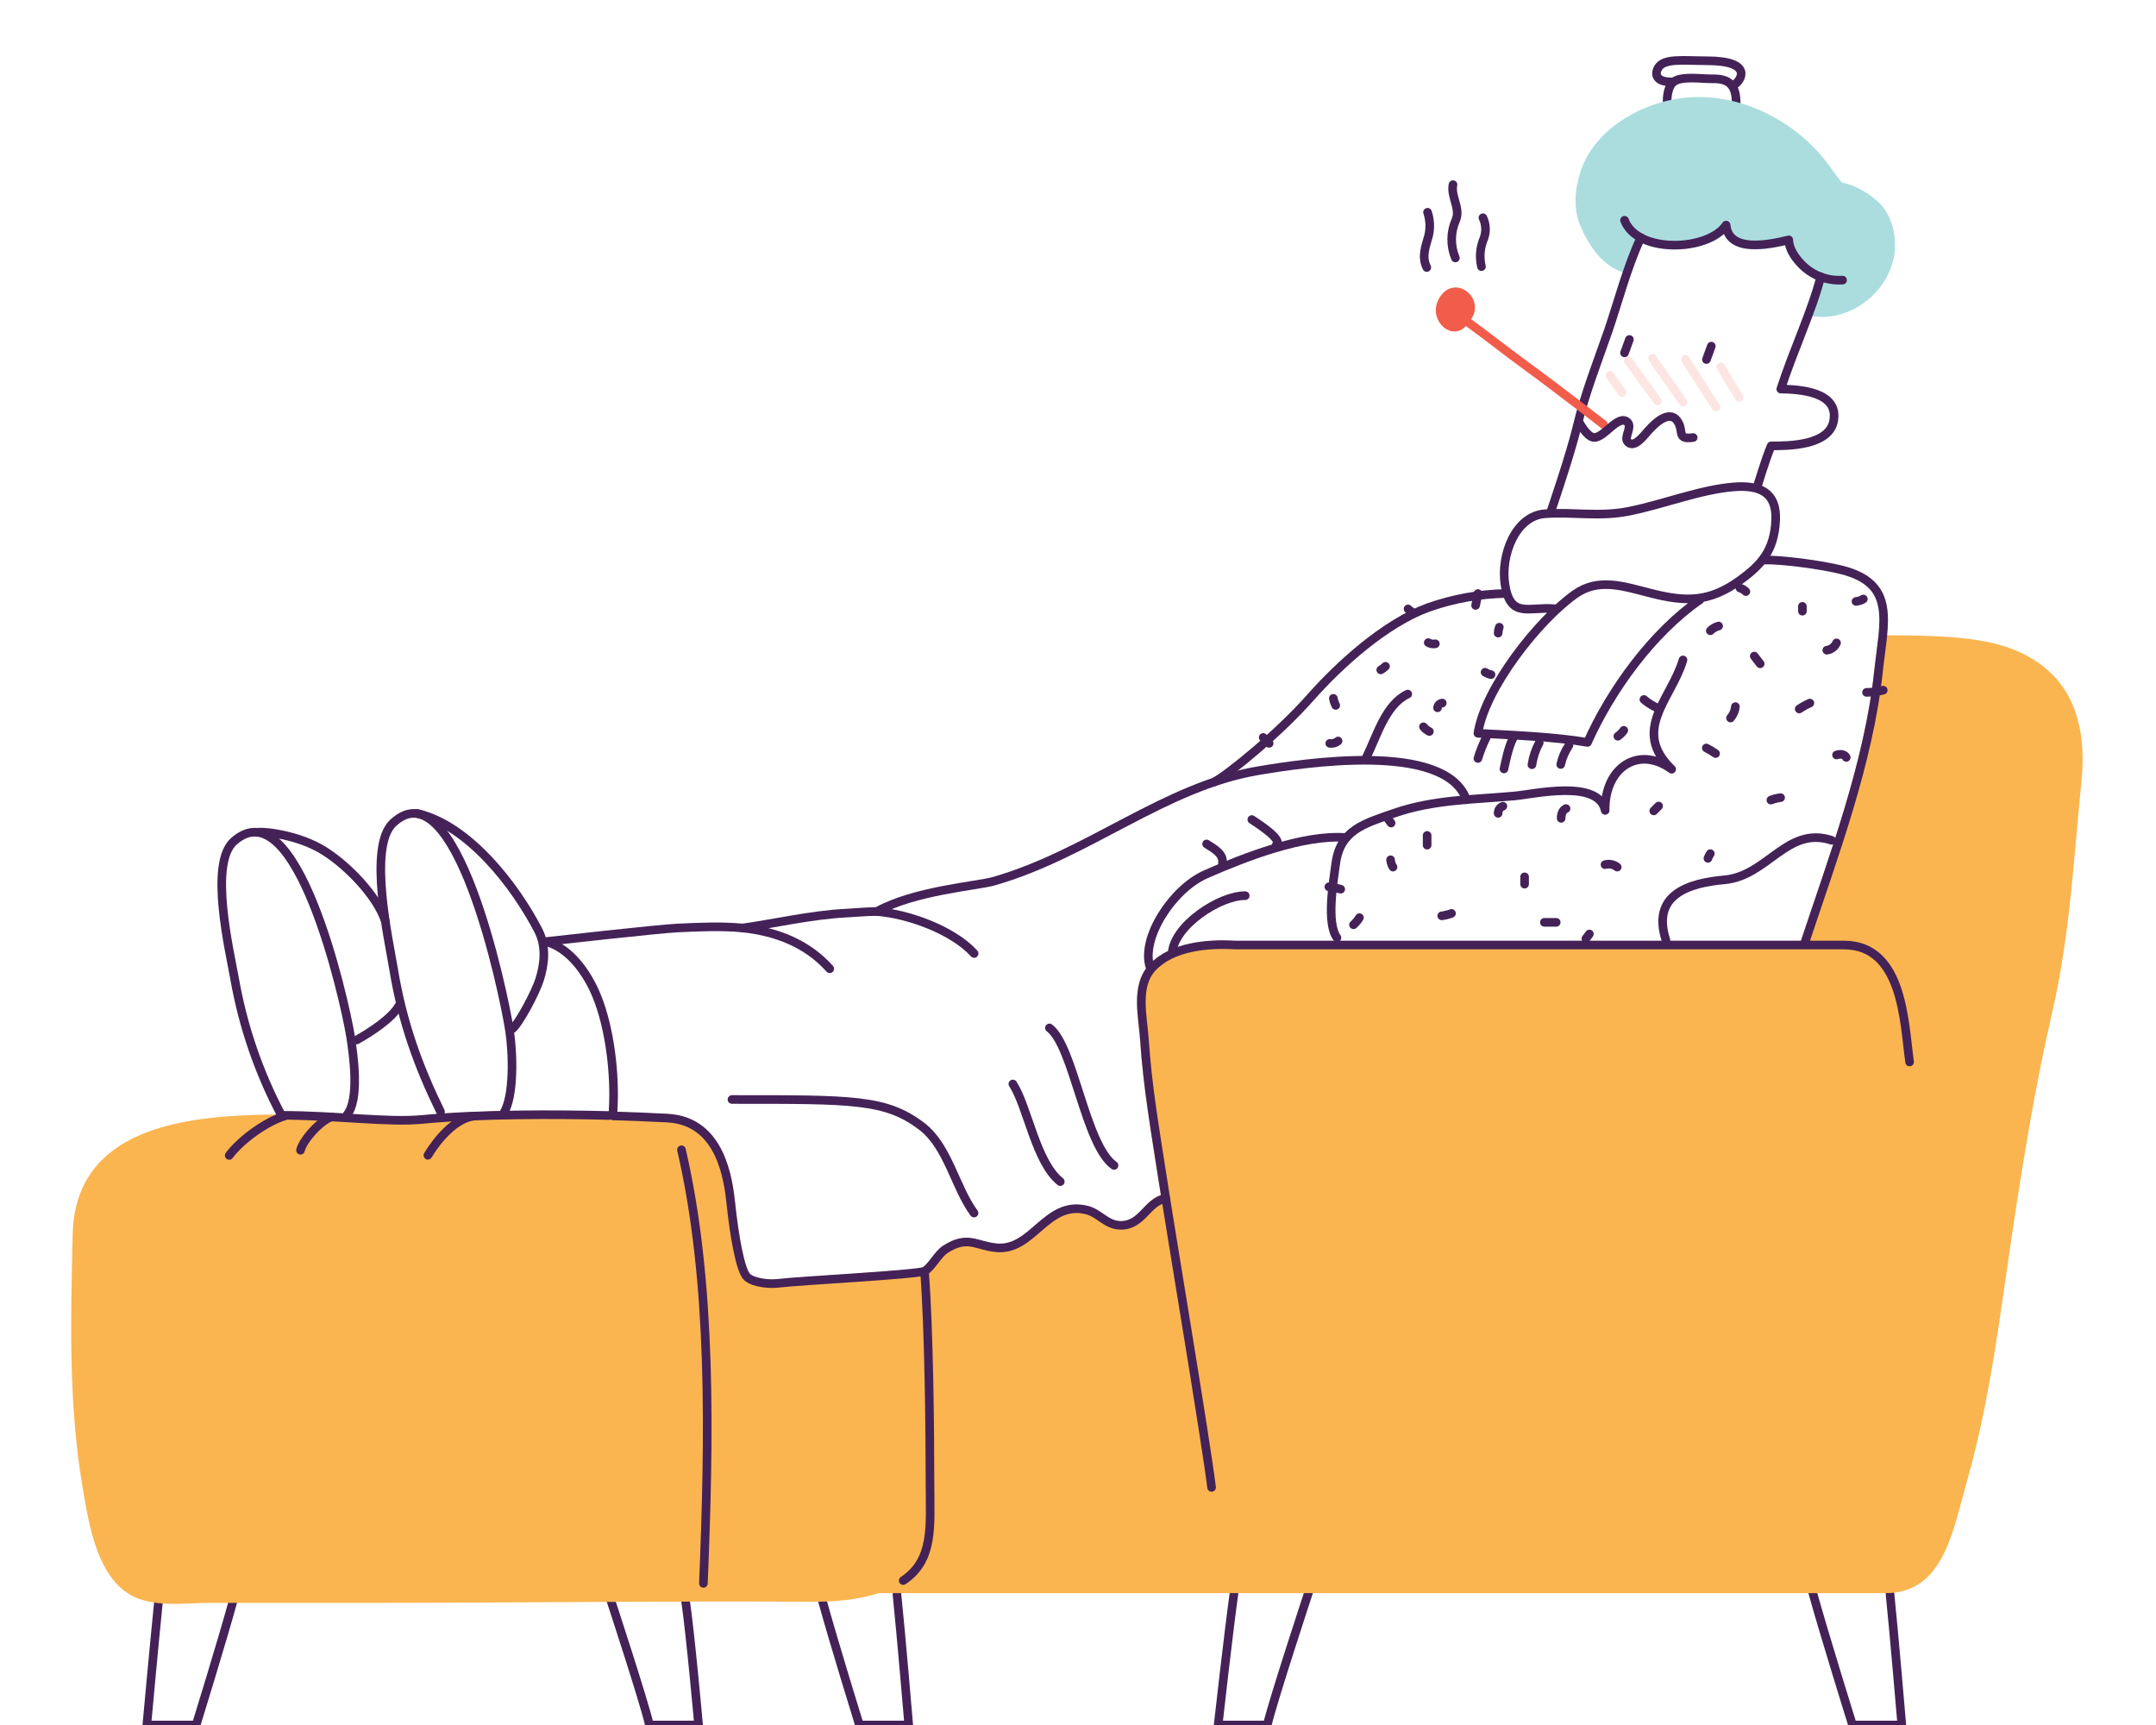 <svg width="1000" height="800" viewBox="0 0 1000 800" fill="none" xmlns="http://www.w3.org/2000/svg">
<g clip-path="url(#clip0)">
<path d="M774.644 52.845C772.247 49.342 773.036 40.312 776.195 37.972C779.927 35.202 788.943 36.537 793.35 36.537C796.825 36.537 801.261 36.436 803.687 40.327C805.74 43.643 805.209 49.127 805.209 49.127" stroke="#442257" stroke-width="4" stroke-linecap="round" stroke-linejoin="round"/>
<path d="M776.195 37.972C767.983 38.274 767.438 34.469 769.017 31.612C771.63 26.86 780.588 28.153 791.915 28.181C813.693 28.253 807.319 37.599 804.534 39.164" stroke="#442257" stroke-width="4" stroke-linecap="round" stroke-linejoin="round"/>
<path d="M871.032 96.33C866.163 91.298 859.906 87.83 853.058 86.367C849.943 82.462 846.942 78.098 845.047 75.686C830.117 56.693 804.505 44.102 779.511 47.577C760.59 50.247 740.634 62.206 734.835 80.596C732.351 88.449 731.676 97.148 735.208 104.786C737.404 109.552 743.161 122.128 755.134 124.885C756.833 119.894 758.783 114.992 760.977 110.198V110.198C772.979 116.687 794.226 113.787 800.615 104.456C801.806 117.376 820.225 113.629 829.686 111.318C829.686 116.616 834.926 122.803 839.147 125.674C840.827 126.796 842.628 127.726 844.516 128.445V128.445C843.238 133.47 841.458 138.81 839.448 144.309C854.135 147.926 872.468 136.93 876.344 119.472C878.038 111.677 876.243 102.231 871.032 96.33Z" fill="#ABDDDF" stroke="#ABDDDF" stroke-width="4" stroke-linecap="round" stroke-linejoin="round"/>
<path d="M633.738 351.268C638.619 341.376 642.653 326.661 652.947 321.881" stroke="#442257" stroke-width="4" stroke-linecap="round" stroke-linejoin="round"/>
<path d="M698.714 275.237C686.354 275.442 674.108 277.643 662.451 281.755C642.582 289.034 621.679 307.84 607.897 323.388C593.153 340.084 570.341 358.69 563.249 362.624" stroke="#442257" stroke-width="4" stroke-linecap="round" stroke-linejoin="round"/>
<path d="M108.301 741.814C102.874 761.583 90.973 800 90.973 800H68.103C68.103 800 71.635 761.066 73.588 742.116" stroke="#442257" stroke-width="4" stroke-linecap="round" stroke-linejoin="round"/>
<path d="M381.284 741.814C386.711 761.583 398.612 800 398.612 800H421.496C421.496 800 417.979 758.195 416.012 739.244" stroke="#442257" stroke-width="4" stroke-linecap="round" stroke-linejoin="round"/>
<path d="M317.901 741.814C320.428 759.444 324.017 800 324.017 800H301.22C298.621 788.73 283.188 741.814 283.188 741.814" stroke="#442257" stroke-width="4" stroke-linecap="round" stroke-linejoin="round"/>
<path d="M840.468 737.507C845.894 757.276 859.245 800 859.245 800H882.101C882.101 800 878.583 758.195 876.631 739.244" stroke="#442257" stroke-width="4" stroke-linecap="round" stroke-linejoin="round"/>
<path d="M572.552 737.507C570.025 755.137 565.001 800 565.001 800H587.798C590.397 788.73 607.28 737.507 607.28 737.507" stroke="#442257" stroke-width="4" stroke-linecap="round" stroke-linejoin="round"/>
<path d="M932.591 302.859C917.474 296.944 894.992 296.642 874.104 296.642H873.099C872.582 301.294 871.836 306.29 871.276 311.587C866.797 353.78 850.474 397.079 837.122 437.233V438.367H572.652C560.134 437.62 543.595 439.042 534.479 448.818C526.397 457.432 530.101 471.458 530.833 482.799C532.168 503.472 535.786 524.303 538.958 544.919L540.652 555.629C531.938 557.294 529.971 568.549 519.893 568.449C513.16 568.449 510.117 562.893 504.188 561.371C485.381 556.562 479.208 580.522 462.138 578.843C452.649 577.924 448.859 572.87 438.379 579.646C435.019 581.829 431.617 588.375 428.803 589.696C425.185 591.332 371.048 594.103 360.941 595.323C357.41 595.754 349.614 595.094 346.585 592.452C343.556 589.811 340.599 573.646 338.89 557.265C337.182 540.885 331.425 519.81 309.431 518.704C287.438 517.599 235.21 515.532 196.017 519.322C150.522 523.729 37.438 499.797 35.716 572.325C34.782 610.986 33.72 650.537 40.195 688.94C42.248 701.201 45.004 719.72 53.747 731.047C55.719 733.65 58.152 735.869 60.925 737.594C70.975 743.767 85.891 741.369 96.988 741.369H166.242C237.119 741.369 305.756 740.422 376.618 740.852C387.041 740.852 397.42 740.063 407.269 736.847H874.621C899.687 736.847 903.721 710.03 910.511 685.954C921.25 648.212 925.715 609.048 931.543 570.214C936.582 536.635 942.196 502.396 949.847 469.348C958.045 433.945 959.811 398.371 963.414 362.322C966.127 335.404 958.949 313.123 932.591 302.859Z" fill="#FAB550" stroke="#FAB550" stroke-width="4" stroke-linecap="round" stroke-linejoin="round"/>
<g opacity="0.4">
<path opacity="0.4" d="M746.707 174.084L752.349 181.994" stroke="#F15D4A" stroke-width="4" stroke-linecap="round" stroke-linejoin="round"/>
<path opacity="0.4" d="M755.177 167.293L768.744 185.942" stroke="#F15D4A" stroke-width="4" stroke-linecap="round" stroke-linejoin="round"/>
<path opacity="0.4" d="M766.49 166.173L780.616 186.516" stroke="#F15D4A" stroke-width="4" stroke-linecap="round" stroke-linejoin="round"/>
<path opacity="0.4" d="M781.736 166.733L795.877 188.77" stroke="#F15D4A" stroke-width="4" stroke-linecap="round" stroke-linejoin="round"/>
<path opacity="0.4" d="M798.131 170.121L806.601 184.248" stroke="#F15D4A" stroke-width="4" stroke-linecap="round" stroke-linejoin="round"/>
</g>
<path d="M533.388 448.474C529.081 435.194 543.653 412.382 559.229 405.491C576.744 397.782 604.437 386.828 624.435 388.451" stroke="#442257" stroke-width="4" stroke-linecap="round" stroke-linejoin="round"/>
<path d="M680.008 370.864V370.476C669.858 343.788 604.538 353.909 583.822 357.384C540.107 364.72 504.862 396.145 460.904 408.678C453.151 410.904 424.281 412.985 406.68 422.733C401.785 422.733 396.932 423.264 392.209 423.494C376.547 424.255 357.525 428.619 344.331 430.371C334.741 429.409 323.931 429.926 314.312 430.371C305.498 430.773 253.126 436.673 253.126 436.673C264.051 439.544 272.364 451.029 276.814 462.04C282.93 477.057 285.428 498.677 284.365 515.158V517.513C294.415 517.814 303.158 518.216 309.403 518.532C331.396 519.638 337.153 540.698 338.862 557.093C340.57 573.488 343.412 589.466 346.556 592.28C349.7 595.094 357.367 595.639 360.913 595.151C370.962 593.931 425.157 591.16 428.774 589.524C431.646 588.246 434.991 581.699 438.35 579.474C448.83 572.698 452.62 577.751 462.11 578.67C479.179 580.35 485.352 556.389 504.159 561.199C510.088 562.721 513.132 568.233 519.865 568.276C529.914 568.276 531.953 557.409 540.667 555.743" stroke="#442257" stroke-width="4" stroke-linecap="round" stroke-linejoin="round"/>
<path d="M561.957 689.816C559.359 668.282 542.878 570.258 538.987 544.818C535.814 524.203 532.197 503.372 530.862 482.699C530.129 471.358 526.426 457.389 534.508 448.718C543.624 438.941 560.163 437.52 572.681 438.267H855.211C882.876 438.267 883.163 474.789 885.718 492.519" stroke="#442257" stroke-width="4" stroke-linecap="round" stroke-linejoin="round"/>
<path d="M837.123 437.161C850.474 396.964 866.797 353.708 871.276 311.516C873.745 288.302 879.732 270.672 854.049 264.269C844.574 261.9 826.068 259.474 818.158 259.718" stroke="#442257" stroke-width="4" stroke-linecap="round" stroke-linejoin="round"/>
<path d="M780.616 306.06C775.218 324.192 756.498 338.52 775.348 356.752C760.015 345.497 744.152 356.048 744.511 375.846C741.453 361.26 711.807 368.28 702.562 369.127C683.224 370.893 664.992 370.778 646.687 377.109C632.46 382.033 621.664 385.005 619.554 400.438C618.348 409.21 615.147 428.131 620.114 434.893" stroke="#442257" stroke-width="4" stroke-linecap="round" stroke-linejoin="round"/>
<path d="M821.374 371.051C822.826 370.495 824.339 370.114 825.882 369.917" stroke="#442257" stroke-width="4" stroke-linecap="round" stroke-linejoin="round"/>
<path d="M795.734 349.473C794.367 348.501 792.927 347.637 791.427 346.889" stroke="#442257" stroke-width="4" stroke-linecap="round" stroke-linejoin="round"/>
<path d="M802.653 333.007C803.931 331.513 804.723 329.665 804.922 327.709" stroke="#442257" stroke-width="4" stroke-linecap="round" stroke-linejoin="round"/>
<path d="M847.301 301.538C848.283 301.411 849.215 301.032 850.008 300.439C850.8 299.845 851.426 299.057 851.823 298.15" stroke="#442257" stroke-width="4" stroke-linecap="round" stroke-linejoin="round"/>
<path d="M835.988 283.449V281.195" stroke="#442257" stroke-width="4" stroke-linecap="round" stroke-linejoin="round"/>
<path d="M860.853 278.927C862.057 278.815 863.22 278.432 864.256 277.807" stroke="#442257" stroke-width="4" stroke-linecap="round" stroke-linejoin="round"/>
<path d="M851.823 350.134C853.776 349.545 855.57 349.789 856.331 351.268" stroke="#442257" stroke-width="4" stroke-linecap="round" stroke-linejoin="round"/>
<path d="M816.407 307.855L813.665 304.266" stroke="#442257" stroke-width="4" stroke-linecap="round" stroke-linejoin="round"/>
<path d="M772.706 436.041C765.815 414.837 783.301 409.525 799.854 408.032C819.953 406.209 828.81 382.909 849.555 389.7" stroke="#442257" stroke-width="4" stroke-linecap="round" stroke-linejoin="round"/>
<path d="M673.232 423.609C671.778 424.155 670.265 424.531 668.724 424.729" stroke="#442257" stroke-width="4" stroke-linecap="round" stroke-linejoin="round"/>
<path d="M646.113 402.132C645.453 401.112 645.063 399.941 644.979 398.73" stroke="#442257" stroke-width="4" stroke-linecap="round" stroke-linejoin="round"/>
<path d="M661.934 391.953V387.431" stroke="#442257" stroke-width="4" stroke-linecap="round" stroke-linejoin="round"/>
<path d="M707.141 406.654V410.042" stroke="#442257" stroke-width="4" stroke-linecap="round" stroke-linejoin="round"/>
<path d="M744.439 400.998C745.404 400.72 746.421 400.679 747.405 400.876C748.39 401.073 749.312 401.504 750.095 402.132" stroke="#442257" stroke-width="4" stroke-linecap="round" stroke-linejoin="round"/>
<path d="M767.05 376.075L769.304 373.807" stroke="#442257" stroke-width="4" stroke-linecap="round" stroke-linejoin="round"/>
<path d="M724.096 379.521C724.096 377.382 724.871 375.573 726.364 374.999" stroke="#442257" stroke-width="4" stroke-linecap="round" stroke-linejoin="round"/>
<path d="M577.562 415.383C565.79 415.268 544.4 429.222 543.653 442.2" stroke="#442257" stroke-width="4" stroke-linecap="round" stroke-linejoin="round"/>
<path d="M788.527 278.109C766.476 293.369 747.195 319.943 736.313 344.305C721.397 341.721 701.356 340.917 685.492 340.07C688.808 318.938 713.602 287.612 730.456 275.625C741.553 267.729 753.225 271.979 766.246 275.252C782.038 279.228 792.877 279.228 806.601 269.423C816.952 262.044 823.01 255.239 823.599 241.07C824.13 228.264 816.105 224.847 804.103 225.809C788.527 227.058 771.314 233.978 755.464 237.122C741.74 239.835 729.982 237.337 716.703 238.241C702.921 239.189 695.929 257.45 698.04 271.074C700.537 287.167 709.295 281.195 721.153 282.315" stroke="#442257" stroke-width="4" stroke-linecap="round" stroke-linejoin="round"/>
<path d="M727.699 345.698C725.886 348.379 724.595 351.38 723.895 354.541" stroke="#442257" stroke-width="4" stroke-linecap="round" stroke-linejoin="round"/>
<path d="M710.544 354.656C711.072 351.096 712.219 347.656 713.932 344.492" stroke="#442257" stroke-width="4" stroke-linecap="round" stroke-linejoin="round"/>
<path d="M701.758 342.367C699.49 346.889 698.327 353.292 697.58 356.608" stroke="#442257" stroke-width="4" stroke-linecap="round" stroke-linejoin="round"/>
<path d="M689.34 342.066C687.775 345.176 686.488 348.419 685.492 351.756" stroke="#442257" stroke-width="4" stroke-linecap="round" stroke-linejoin="round"/>
<path d="M130.553 517.254C155.82 517.254 179.838 520.714 196.046 519.149C221.887 516.637 257.778 516.695 282.614 517.341" stroke="#442257" stroke-width="4" stroke-linecap="round" stroke-linejoin="round"/>
<path d="M428.803 589.581C430.885 616.657 431.33 662.353 431.359 689.199C431.359 707.417 433.297 723.467 418.926 733.014" stroke="#442257" stroke-width="4" stroke-linecap="round" stroke-linejoin="round"/>
<path d="M326.257 734.32C328.956 667.55 330.478 595.209 316.078 533.233" stroke="#442257" stroke-width="4" stroke-linecap="round" stroke-linejoin="round"/>
<path d="M451.816 442.2C442.155 431.49 421.525 423.882 406.752 422.747" stroke="#442257" stroke-width="4" stroke-linecap="round" stroke-linejoin="round"/>
<path d="M106.305 535.86C112.048 528.223 123.533 520.24 131.931 517.556" stroke="#442257" stroke-width="4" stroke-linecap="round" stroke-linejoin="round"/>
<path d="M139.368 533.448C140.602 528.38 149.259 519.092 153.896 518.015" stroke="#442257" stroke-width="4" stroke-linecap="round" stroke-linejoin="round"/>
<path d="M339.507 509.904C395.64 509.904 410.915 509.689 427.554 522.38C439.742 531.668 443.016 550.719 451.787 562.577" stroke="#442257" stroke-width="4" stroke-linecap="round" stroke-linejoin="round"/>
<path d="M469.79 502.712C476.681 513.35 480.428 538.975 491.784 547.991" stroke="#442257" stroke-width="4" stroke-linecap="round" stroke-linejoin="round"/>
<path d="M486.745 476.727C497.986 485.14 503.355 531.094 516.721 540.483" stroke="#442257" stroke-width="4" stroke-linecap="round" stroke-linejoin="round"/>
<path d="M344.403 430.385C360.109 431.95 374.551 437.707 384.844 449.278" stroke="#442257" stroke-width="4" stroke-linecap="round" stroke-linejoin="round"/>
<path d="M198.458 535.788C202.937 528.323 211.077 518.805 219.633 517.628" stroke="#442257" stroke-width="4" stroke-linecap="round" stroke-linejoin="round"/>
<path d="M844.502 128.345C840.525 144.022 831.696 162.656 825.968 180.429C834.668 180.572 853.058 181.635 850.46 195.288C848.335 206.485 830.088 206.844 821.503 206.773C819.019 212.515 815.043 225.78 815.043 225.78" stroke="#442257" stroke-width="4" stroke-linecap="round" stroke-linejoin="round"/>
<path d="M719.574 236.504C719.574 236.504 728.317 211.079 731.576 197.455C735.165 182.439 740.85 168.083 745.932 153.482C750.425 140.346 754.675 123.851 761.049 110.198" stroke="#442257" stroke-width="4" stroke-linecap="round" stroke-linejoin="round"/>
<path d="M753.483 102.145C759.412 117.822 792.389 116.501 800.615 104.384C801.806 117.305 820.225 113.558 829.686 111.246C829.686 116.544 834.926 122.731 839.147 125.603C843.676 128.747 849.135 130.265 854.637 129.909" stroke="#442257" stroke-width="4" stroke-linecap="round" stroke-linejoin="round"/>
<path d="M753.483 163.647L755.752 157.43" stroke="#442257" stroke-width="4" stroke-linecap="round" stroke-linejoin="round"/>
<path d="M559.646 391.394C562.919 393.533 567.657 395.873 566.996 400.438" stroke="#442257" stroke-width="4" stroke-linecap="round" stroke-linejoin="round"/>
<path d="M580.62 380.081C583.578 382.048 595.393 389.556 591.919 391.953" stroke="#442257" stroke-width="4" stroke-linecap="round" stroke-linejoin="round"/>
<path d="M791.484 166.748L793.738 160.531" stroke="#442257" stroke-width="4" stroke-linecap="round" stroke-linejoin="round"/>
<path d="M743.735 196.838C743.735 196.838 720.607 178.921 709.553 170.911C699.403 163.56 689.454 155.607 679.405 148.328C675.098 156.655 664.747 148.142 668.939 139.901C674.596 128.775 687.789 140.461 679.405 148.328" fill="#F15D4A"/>
<path d="M743.735 196.838C743.735 196.838 720.607 178.921 709.553 170.911C699.403 163.56 689.454 155.607 679.405 148.328C675.098 156.655 664.747 148.142 668.939 139.901C674.596 128.775 687.789 140.461 679.405 148.328" stroke="#F15D4A" stroke-width="4" stroke-linecap="round" stroke-linejoin="round"/>
<path d="M732.452 195.833C732.452 195.833 735.911 202.423 739.113 202.853C743.893 203.442 750.426 192.043 754.718 195.675C757.288 197.829 753.282 202.494 754.79 204.677C757.661 208.524 762.499 201.978 764.365 199.896C768.198 195.589 775.061 189.387 778.592 196.206C780.775 200.442 777.946 203.959 785.34 202.911" stroke="#442257" stroke-width="4" stroke-linecap="round" stroke-linejoin="round"/>
<path d="M675.041 119.63C673.876 116.848 673.291 113.856 673.323 110.839C673.355 107.823 674.003 104.844 675.227 102.087C677.582 96.675 672.772 91.191 673.935 85.635" stroke="#442257" stroke-width="4" stroke-linecap="round" stroke-linejoin="round"/>
<path d="M687.129 123.664C686.091 119.261 686.498 114.64 688.292 110.485C688.842 108.948 689.084 107.317 689.002 105.686C688.921 104.055 688.518 102.457 687.818 100.982" stroke="#442257" stroke-width="4" stroke-linecap="round" stroke-linejoin="round"/>
<path d="M661.776 124.066C659.22 118.984 661.359 113.902 662.594 109.437C663.473 105.8 663.309 101.989 662.12 98.441" stroke="#442257" stroke-width="4" stroke-linecap="round" stroke-linejoin="round"/>
<path d="M793.279 292.522C794.351 291.471 795.676 290.714 797.126 290.326" stroke="#442257" stroke-width="4" stroke-linecap="round" stroke-linejoin="round"/>
<path d="M807.018 272.711C808.069 273.002 809.022 273.572 809.774 274.362" stroke="#442257" stroke-width="4" stroke-linecap="round" stroke-linejoin="round"/>
<path d="M834.51 328.8C836.08 327.748 837.737 326.831 839.463 326.058" stroke="#442257" stroke-width="4" stroke-linecap="round" stroke-linejoin="round"/>
<path d="M762.484 324.393C764.311 325.95 766.345 327.245 768.528 328.241" stroke="#442257" stroke-width="4" stroke-linecap="round" stroke-linejoin="round"/>
<path d="M750.397 341.448C751.475 340.715 752.405 339.784 753.139 338.706" stroke="#442257" stroke-width="4" stroke-linecap="round" stroke-linejoin="round"/>
<path d="M660.225 337.055C660.969 337.978 661.904 338.728 662.967 339.252" stroke="#442257" stroke-width="4" stroke-linecap="round" stroke-linejoin="round"/>
<path d="M666.757 328.255C666.817 327.69 667.07 327.164 667.473 326.764C667.875 326.364 668.403 326.115 668.968 326.058" stroke="#442257" stroke-width="4" stroke-linecap="round" stroke-linejoin="round"/>
<path d="M688.808 311.76C689.648 312.3 690.584 312.676 691.565 312.865" stroke="#442257" stroke-width="4" stroke-linecap="round" stroke-linejoin="round"/>
<path d="M694.867 293.613C694.898 292.676 695.082 291.749 695.412 290.871" stroke="#442257" stroke-width="4" stroke-linecap="round" stroke-linejoin="round"/>
<path d="M684.415 280.765C684.817 278.87 685.219 277.061 685.521 275.266" stroke="#442257" stroke-width="4" stroke-linecap="round" stroke-linejoin="round"/>
<path d="M653.076 282.401C653.716 283.064 654.458 283.621 655.272 284.052" stroke="#442257" stroke-width="4" stroke-linecap="round" stroke-linejoin="round"/>
<path d="M640.428 310.669C641.231 310.219 641.969 309.663 642.625 309.018" stroke="#442257" stroke-width="4" stroke-linecap="round" stroke-linejoin="round"/>
<path d="M662.45 298.021C663.448 298.6 664.622 298.794 665.752 298.566" stroke="#442257" stroke-width="4" stroke-linecap="round" stroke-linejoin="round"/>
<path d="M865.734 321.105C868.349 321.069 870.951 320.727 873.487 320.086" stroke="#442257" stroke-width="4" stroke-linecap="round" stroke-linejoin="round"/>
<path d="M792.173 398.083C792.44 397.304 792.812 396.565 793.279 395.887" stroke="#442257" stroke-width="4" stroke-linecap="round" stroke-linejoin="round"/>
<path d="M737.189 433.141L735.552 435.352" stroke="#442257" stroke-width="4" stroke-linecap="round" stroke-linejoin="round"/>
<path d="M721.799 427.758H716.301" stroke="#442257" stroke-width="4" stroke-linecap="round" stroke-linejoin="round"/>
<path d="M694.867 377.195C694.835 376.483 695.031 375.779 695.426 375.186C695.821 374.592 696.394 374.139 697.063 373.893" stroke="#442257" stroke-width="4" stroke-linecap="round" stroke-linejoin="round"/>
<path d="M645.223 381.703L643.572 379.507" stroke="#442257" stroke-width="4" stroke-linecap="round" stroke-linejoin="round"/>
<path d="M630.537 425.576C629.792 426.811 628.862 427.924 627.78 428.878" stroke="#442257" stroke-width="4" stroke-linecap="round" stroke-linejoin="round"/>
<path d="M616.353 411.277C618.213 411.49 620.053 411.86 621.851 412.382" stroke="#442257" stroke-width="4" stroke-linecap="round" stroke-linejoin="round"/>
<path d="M588.659 344.75C587.561 344.037 586.622 343.103 585.903 342.008" stroke="#442257" stroke-width="4" stroke-linecap="round" stroke-linejoin="round"/>
<path d="M616.783 344.75C617.466 344.854 618.164 344.809 618.828 344.618C619.492 344.427 620.107 344.095 620.631 343.645" stroke="#442257" stroke-width="4" stroke-linecap="round" stroke-linejoin="round"/>
<path d="M619.539 327.149C619.012 326.114 618.639 325.006 618.434 323.862" stroke="#442257" stroke-width="4" stroke-linecap="round" stroke-linejoin="round"/>
<path d="M204.329 515.589C194.108 494.701 186.657 474.243 182.623 449.838C180.268 435.639 170.564 392.599 182.336 381.646C211.335 354.685 233.429 459.169 236.329 477.933C237.837 487.623 238.727 508.555 233.386 516.623" stroke="#442257" stroke-width="4" stroke-linecap="round" stroke-linejoin="round"/>
<path d="M130.553 517.254C120.079 497.454 112.756 476.143 108.846 454.087C106.492 440.764 96.787 400.366 108.559 390.087C137.544 364.791 159.639 462.816 162.553 480.445C163.989 489.547 166.86 509.933 160.888 517.125" stroke="#442257" stroke-width="4" stroke-linecap="round" stroke-linejoin="round"/>
<path d="M178.646 426.997C174.813 415.612 161.692 401.73 150.293 394.566C138.894 387.402 122.743 385.378 119.082 386.024" stroke="#442257" stroke-width="4" stroke-linecap="round" stroke-linejoin="round"/>
<path d="M165.453 482.311C172.013 478.622 181.761 472.262 184.977 466.52" stroke="#442257" stroke-width="4" stroke-linecap="round" stroke-linejoin="round"/>
<path d="M193.433 377.224C217.336 382.651 238.971 410.731 249.709 431.548C253.758 439.386 252.222 448.058 250.327 454.159C248.432 460.26 240.909 474.329 237.794 477.028" stroke="#442257" stroke-width="4" stroke-linecap="round" stroke-linejoin="round"/>
</g>
<defs>
<clipPath id="clip0">
<rect width="1000" height="800" fill="white"/>
</clipPath>
</defs>
</svg>
